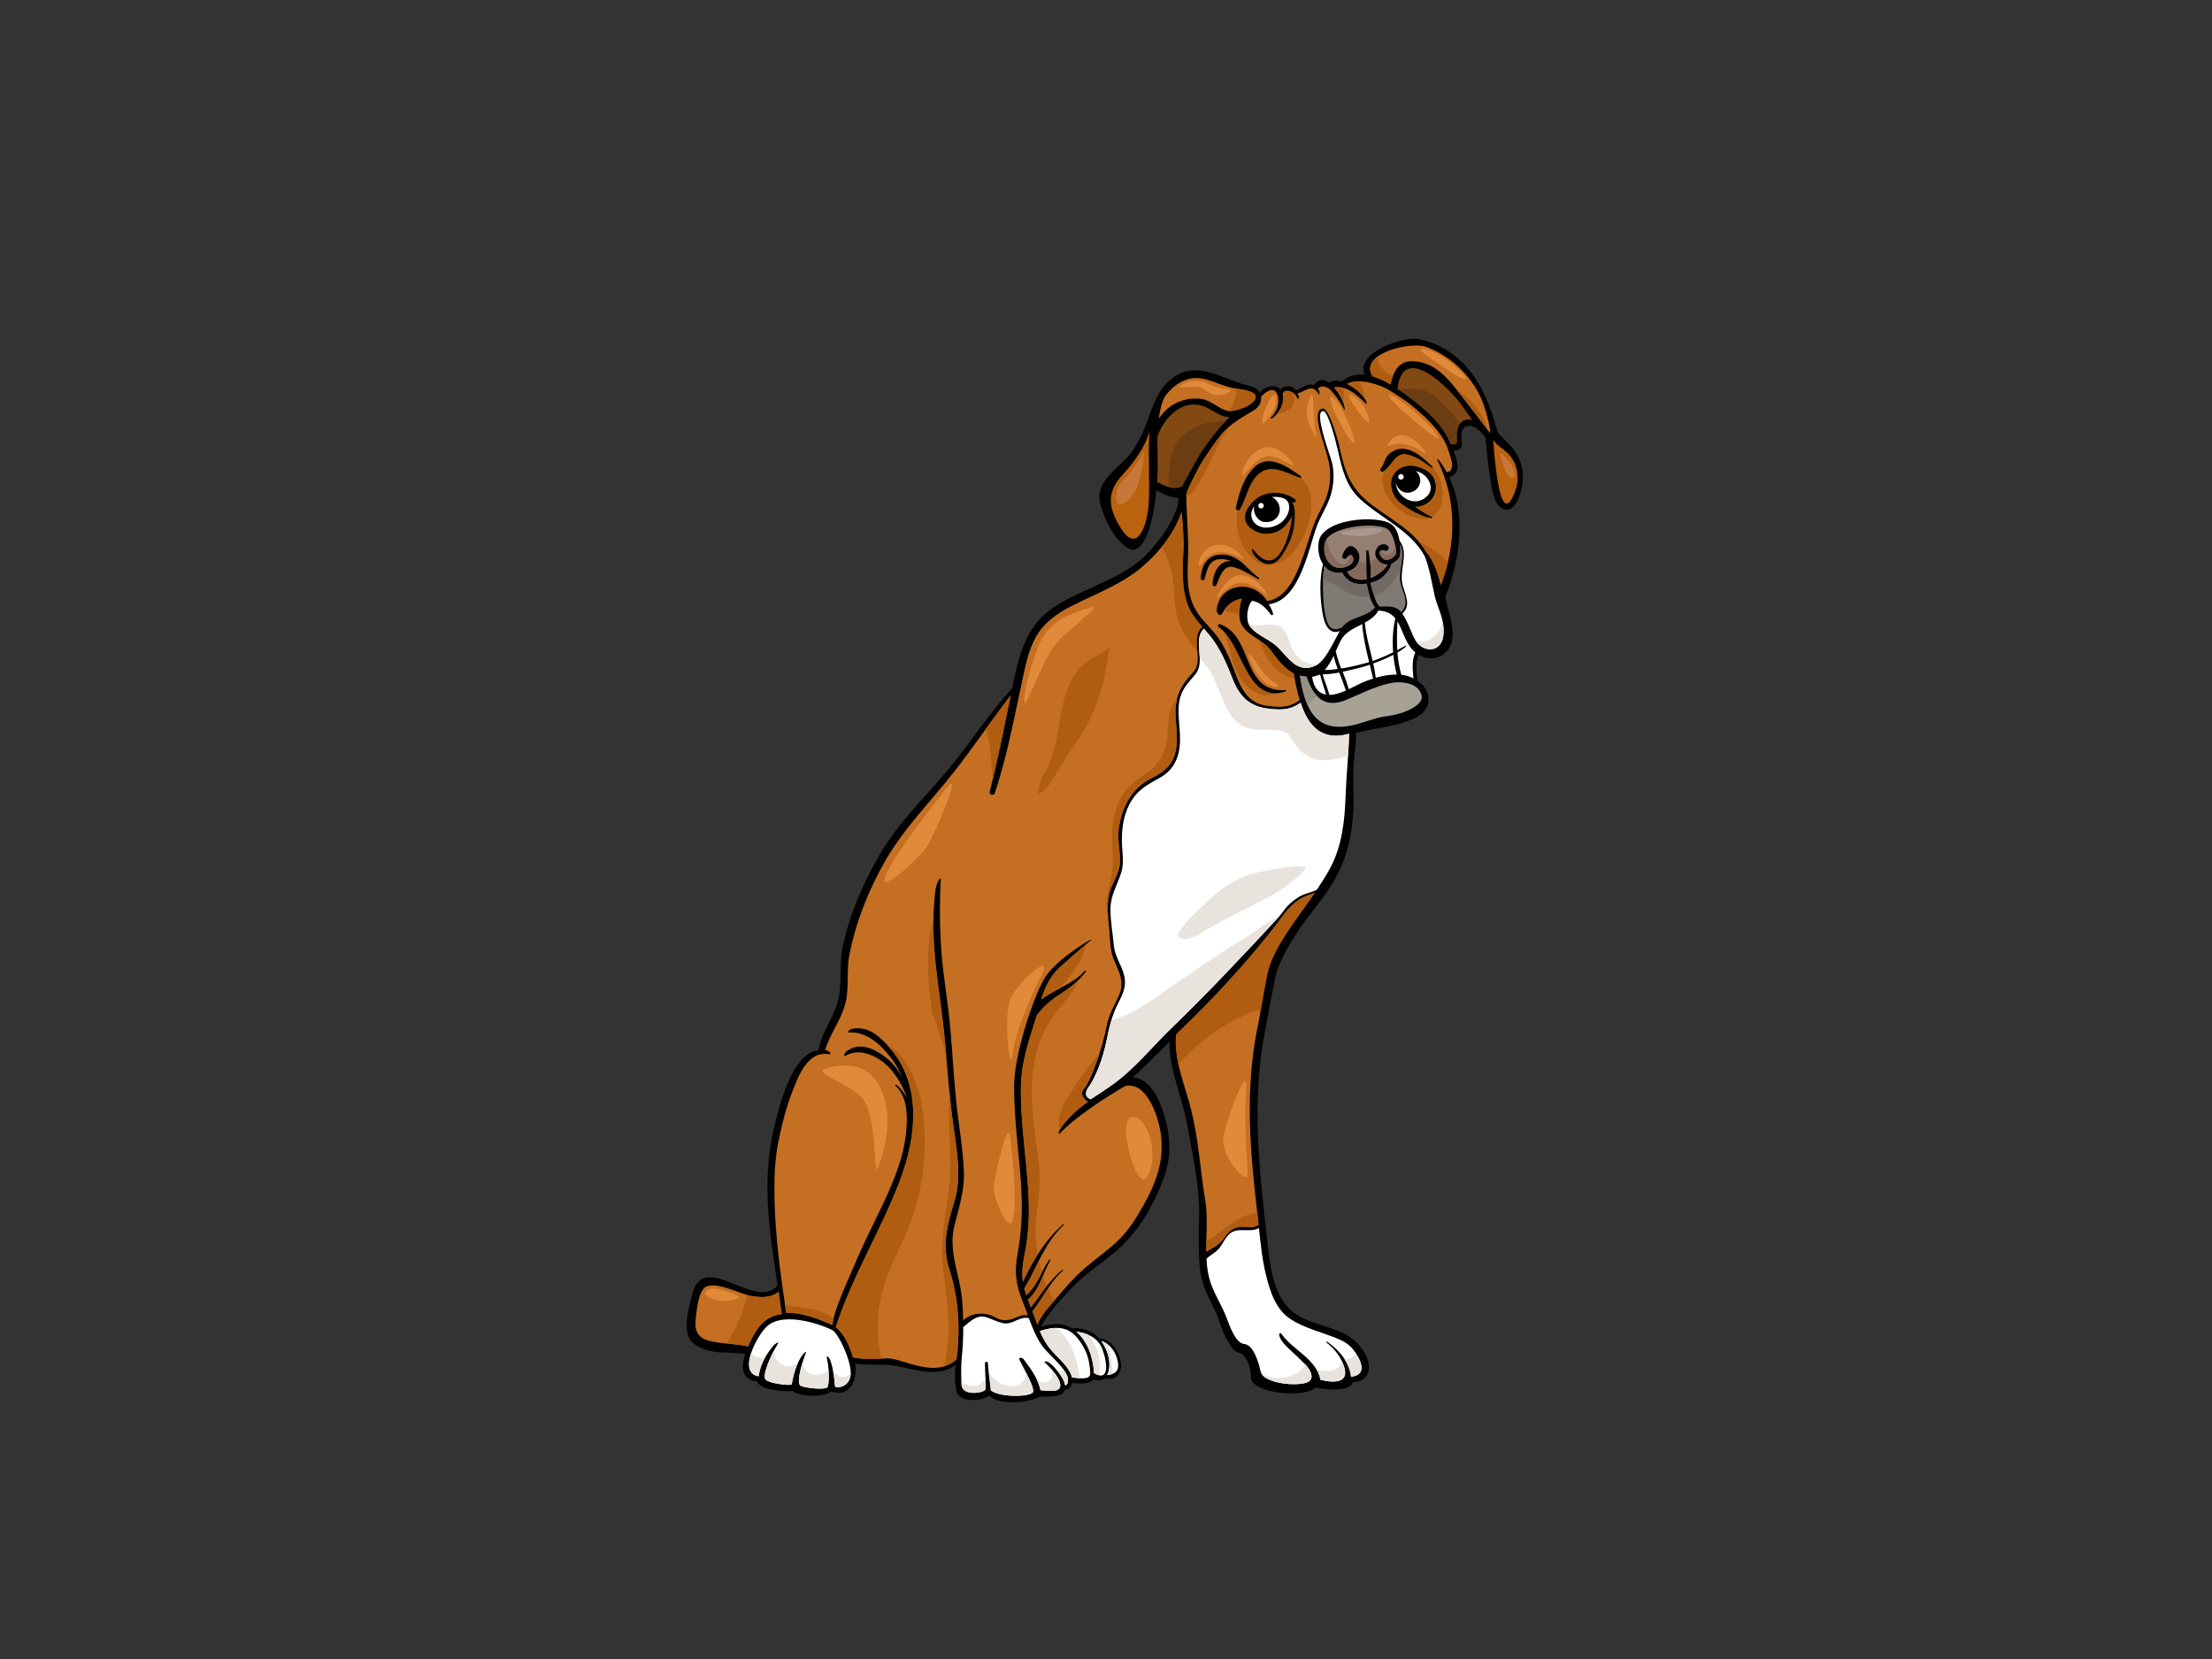 <?xml version="1.0" encoding="utf-8"?>
<!-- Generator: Adobe Illustrator 17.0.0, SVG Export Plug-In . SVG Version: 6.00 Build 0)  -->
<!DOCTYPE svg PUBLIC "-//W3C//DTD SVG 1.1//EN" "http://www.w3.org/Graphics/SVG/1.1/DTD/svg11.dtd">
<svg version="1.1" id="Layer_1" xmlns="http://www.w3.org/2000/svg" xmlns:xlink="http://www.w3.org/1999/xlink" x="0px" y="0px"
	 width="800px" height="600px" viewBox="0 0 800 600" enable-background="new 0 0 800 600" xml:space="preserve">
<rect x="0" y="0" width="800" height="600" fill="#333333" stroke="none"/>
<g>
	<path d="M541.831,156.533c-1.577-2.732-5.145-28.718-28.411-33.82c-5.706-1.251-23.316,4.688-19.862,12.82
		c-2.922-0.308-5.797,0.305-8.366,2.47c-0.772-0.234-1.558-0.368-2.413-0.325c-0.476,0.023-1.085,0.141-1.495,0.399
		c-0.063,0.04-0.239,0.149-0.417,0.26c-0.044,0.029-0.07,0.069-0.108,0.102c-0.006-0.005-0.015-0.012-0.023-0.019
		c0.041-0.028,0.087-0.055,0.131-0.083v-0.001c-0.052,0.035-0.09,0.056-0.131,0.082c-1.787-1.332-3.736-1.512-5.574,0.913
		c-0.007,0.011-0.007,0.019-0.015,0.028c-0.662-0.37-1.408-0.5-2.291-0.147c-1.486,0.596-2.72,1.516-4.261,1.89
		c-0.412-0.554-0.912-1.012-1.522-1.22c-1.333-0.449-3.087-0.14-3.914,1.072c-1.497-1.958-5.331-1.747-7.691,1.141
		c-0.498-1.517-2.029-2.23-4.144-2.713c-6.985-1.593-13.79-6.23-21.07-5.301c-4.339,0.552-8.542,3.922-10.85,7.806
		c-1.362,2.293-2.784,5.565-3.937,9.03c-1.158,3.465-3.447,8.921-6.429,12.904c-3.759,5.015-13.012,10.105-11.221,17.767
		c1.368,5.867,4.678,12.824,9.706,16.404c7.053,5.017,10.41-14.263,10.608-20.767c3.323,1.947,5.989,2.86,8.008,2.745
		c0.721,5.655-8.286,19.224-16.565,24.824c-8.668,5.869-18.845,8.792-27.685,14.324c-9.79,6.133-12.716,15.366-15.046,26.174
		c-0.263,1.219-0.51,2.442-0.766,3.662c-8.308,8.932-14.808,19.272-22.576,28.683c-8.479,10.278-18.262,19.427-25.069,30.986
		c-6.155,10.464-11.139,21.957-13.67,33.872c-1.468,6.913,0.127,14.768-2.258,21.38c-1.958,5.423-5.592,10.243-6.452,16.013
		c-9.863,0.645-14.787,22.276-16.297,28.871c-4.335,18.927-1.408,37.265,1.498,56.183c-8.168,9.324-26.788-13.051-30.811,2.938
		c-1.125,4.467-4.047,13.747-0.067,17.578c2.431,2.344,6.844,3.524,10.14,3.64c2.893,0.105,6.972,0.172,9.042,0.573
		c-1.62,4.793-1.519,9.116,4.212,10.011c1.536,3.088,8.978,3.604,12.902,3.427c2.339,1.932,10.781,2.505,13.879,0.166
		c6.904,2.237,9.706-4.118,8.75-10.148c4.075,0.762,8.089,0.198,12.19,0.557c3.658,0.315,7.104,1.384,10.701,2.011
		c4.85,0.853,9.526,0.866,13.444-2.104c-0.387,2.88-0.391,7.112,0.353,9.759c1.147,4.079,9.086,3.423,11.752,1.379
		c4.209,3.788,14.557,2.517,18.533,0.321c1.43,0.163,2.985,0.08,4.133,0c1.691-0.108,4.147-0.492,4.725-2.381
		c1.679-0.378,2.623-1.439,2.538-2.494c2.659,0.226,6.368,0.613,7.678-1.297c0.92,0.354,3.047,0.79,4.344-0.367
		c3.579,1.127,6.399-1.877,5.633-6.031c-0.675-3.656-3.499-8.389-7.703-8.361c-0.914-1.068-2.008-1.969-3.361-2.543
		c-1.793-0.757-4.422-1.562-6.461-1.07c-3.507-2.237-7.224-1.901-11.258-0.667c2.343-4.715,6.388-8.961,9.874-12.806
		c4.84-5.342,10.802-9.296,16.361-13.813c8.785-7.134,14.576-17.312,18.352-27.873c2.966-8.296,1.951-16.687-1.102-25.027
		c-2.008-5.483-5.285-10.335-10.335-10.688c2.114-1.762,7.355-6.897,13.271-12.919c-0.195,10.061,4.57,19.886,6.342,29.714
		c2.123,11.761,4.85,23.369,4.346,35.351c-0.187,4.406-0.181,11.177,0.233,16.383c0.413,5.203,2.569,9.979,5.081,14.777
		c2.05,3.904,2.759,8.375,5.091,12.041c1.137,1.783,1.81,3.757,4.091,4.25c2.279,0.5,4.41,5.045,4.268,8.926
		c-0.085,2.357,3.556,3.945,5.756,4.592c5.904,1.734,15.066,1.613,17.587-0.907c4.098,0.839,12.545,1.615,13.579-2.008
		c4.75,0.013,6.841-3.801,5.238-8.272c-1.504-4.195-5.171-7.822-9.184-9.636c-5.253-2.378-12.459-3.548-17.151-6.964
		c-6.956-5.064-8.565-14.54-9.489-22.588c-1.931-16.765-3.991-33.604-3.944-50.505c0.026-8.841,0.761-17.85,2.261-26.576
		c0.69-4.024,3.299-17.528,4.202-22.117c0.905-4.592,5.731-13.308,10.091-19.204c4.502-6.093,9.756-12.113,12.997-19.011
		c3.674-7.809,5.013-15.87,5.171-24.442c0.088-4.668-0.308-9.699,0.066-14.357c0.281-3.459,0.983-7.654,0.776-11.126
		c6.695-1.651,14.237-2.233,20.436-4.914c3.828-1.652,6.399-4.006,5.688-8.469c-0.448-2.819-2.542-4.551-3.749-5.341
		c-0.419-1.836-0.948-6.341,0.324-9.511c2.896,1.758,6.456,1.931,9.439-0.538c4.522-3.747,2.672-10.775,1.357-15.387
		c-0.389-1.364-0.816-3.586-1.164-5.046c0.092-0.106,10.541-23.797,1.425-43.261c0.026,0,2.91-0.518,2.975-3.621
		c0.041-1.936-0.743-4.423-1.489-5.885c0.936-0.038,3.25-0.419,3.103-2.326c-0.137-1.91-0.919-5.687,1.617-6.533
		c2.802-0.932,5.327,1.944,6.916,4.147c0.53,4.781,0.851,9.602,1.652,14.347c0.55,3.239,1.115,10.024,4.857,11.438
		c4.656,1.755,6.687-7,6.933-9.834C551.645,163.2,543.408,159.263,541.831,156.533z"/>
	<path fill="#BB620F" d="M415.114,185.234c-1.065,6.372-4.317,14.988-10.167,5.13c-4.115-6.93-4.793-12.424,1.155-18.782
		c4.01-4.285,8.261-10.271,9.624-15.624C415.062,165.293,416.18,178.863,415.114,185.234z"/>
	<path fill="#C56F23" d="M420.633,144.768c0.812-2.096,3.553-4.945,5.997-6.35c7.107-4.085,11.959,0.246,18.859,1.832
		c2.341,0.538,8.849,0.886,8.652,3.385c-0.2,2.503-5.446,4.596-8.861,5.022c-3.413,0.425-6.9-3.994-10.997-4.407
		c-3.244-0.326-5.836,0.065-8.831,1.479c-2.611,1.232-4.73,3.268-6.35,5.669C419.404,149.181,419.824,146.866,420.633,144.768z"/>
	<path fill="#834912" d="M418.481,174.288c0.45-5.435,0.034-11.061,0.159-16.622c2.96-7.75,10.332-14.687,18.98-9.637
		c2.499,1.461,4.757,2.921,7.181,2.812c-0.519,0.398-1.011,0.809-1.427,1.256c-2.927,3.145-5.503,6.481-7.992,9.98
		c-2.737,3.855-7.622,13.387-7.87,13.758C424.388,177.485,420.399,175.383,418.481,174.288z"/>
	<path fill="#C56F23" d="M255.652,484.672c-4.333-1.519-4.425-4.801-3.938-8.636c0.343-2.75,0.772-7.333,2.536-9.733
		c2.955-4.025,13.341,1.703,17.329,2.387c3.561,0.614,7.255,0.834,9.996-1.51c0.387,2.543,0.951,6.851,1.147,8.057
		c-3.551,0.519-6.75,2.095-9.217,6.058c-0.876,1.41-2.008,3.449-2.944,5.659C267.685,486.062,259.601,486.06,255.652,484.672z"/>
	<path fill="#FFFFFF" d="M301.972,501.238c-0.045-1.092-0.736-8.494-2.37-10.44c-0.262-0.309-0.69-0.185-0.588,0.197
		c0.939,3.536,0.987,10.306,0.086,10.842c-1.47,0.869-8.505,0.093-9.625-0.735c-1.536-1.137,0.542-8.209,1.941-11.696
		c0.534-1.336-1.204,0.467-1.74,1.401c-1.998,3.494-2.742,6.554-3.34,9.826c-0.122,0.662-7.955-0.2-9.426-1.67
		c-1.471-1.472,2.031-9.148,4.413-12.969c0.667-1.07-1.005-0.066-1.727,0.825c-2.714,3.346-4.627,6.617-5.224,10.941
		c-7.753-1.204-0.674-14.67,3-18.05c6.495-5.982,21.762,0.227,23.784,1.418c2.02,1.19,6.832,11.019,6.5,15.897
		C307.319,501.906,302.022,502.325,301.972,501.238z"/>
	<path fill="#FFFFFF" d="M386.269,499.133c-0.079,1.716-0.701,1.917-1.062,1.819c-0.313-1.88-1.707-3.764-2.787-5.124
		c-1.029-1.293-2.114-2.527-3.563-3.355c-0.286-0.161-1.374-0.059-1.155,0.138c1.862,1.667,6.276,6.15,5.718,8.852
		c-0.466,2.271-4.311,1.477-7.105,1.33c-0.819-3.63-2.552-6.49-5.964-11.051c-0.805-1.067-2.035-0.711-1.672,0
		c2.464,4.828,5.171,9.563,4.985,11.53c-0.183,1.968-11.805,2.283-15.308-0.389c0.045-0.39-0.911-6.965-1.077-9.888
		c-0.038-0.697-1.059-0.599-1.064,0.078c-0.01,2.13,0.478,8.504,0.143,9.456c-0.454,1.282-8.344,2.521-8.598-1.654
		c-0.155-2.54-0.219-6.942,0.041-9.464c0.392-3.758,0.578-7.616,0.581-11.475c0.033-0.016,0.068-0.026,0.098-0.051
		c2.349-1.909,4.873-4.66,8.45-3.434c1.983,0.682,3.765,1.635,5.815,2.082c3.47,0.765,5.904-2.633,9.36-1.812
		c1.357,3.69,2.838,7.363,5.143,10.448C379.377,490.024,386.44,495.58,386.269,499.133z"/>
	<path fill="#FFFFFF" d="M403.91,491.043c0.501,1.577,1.002,4-0.495,5.23c-0.97,0.799-1.957,0.92-3.014,1.001
		c1.227-2.053,0.983-5.727-0.057-8.389c-0.527-1.351-1.189-2.691-2.035-3.881C401.025,485.668,403.112,488.526,403.91,491.043z"/>
	<path fill="#FFFFFF" d="M392.479,482.287c2.315,0.819,4.423,2.211,5.635,4.413c1.593,2.883,4.391,13.943-2.454,9.907
		c-0.313-5.5-2.155-11.315-6.404-15.005C390.329,481.81,391.451,481.92,392.479,482.287z"/>
	<path fill="#FFFFFF" d="M389.667,483.918c2.119,2.653,3.658,5.555,4.225,8.941c0.232,1.396,0.477,2.806,0.356,4.226
		c-0.176,2.104-4.722,1.298-6.577,1.072c-0.386-1.838-1.656-3.589-2.932-5.03c-2.007-2.271-4.351-4.278-6.056-6.809
		c-1.061-1.575-1.879-3.228-2.597-4.932C381.094,479.763,385.996,479.336,389.667,483.918z"/>
	<path fill="#C56F23" d="M419.79,409.837c1.43,9.833-1.695,17.977-6.273,26.154c-2.607,4.652-5.579,9.349-9.504,13.019
		c-3.541,3.306-7.518,6.102-11.205,9.231c-4.198,3.561-7.552,7.488-11.101,11.656c-2.456,2.884-5.053,5.66-6.544,9.148
		c-0.46-1.237-0.907-2.485-1.372-3.744c-0.129-0.355-0.273-0.711-0.409-1.063c3.914-4.806,6.254-10.488,10.99-14.667
		c0.19-0.166-0.063-0.452-0.257-0.293c-4.558,3.791-7.72,8.89-11.267,13.578c-0.37-0.942-0.746-1.89-1.103-2.836
		c4.321-3.553,5.309-9.515,8.099-14.137c0.148-0.24-0.195-0.485-0.366-0.251c-2.91,4.024-4.39,9.533-8.32,12.756
		c-0.271-0.79-0.519-1.583-0.735-2.382c0.051-0.049,0.102-0.095,0.143-0.161c4.721-7.912,7.144-16.31,14.107-22.78
		c0.173-0.165-0.072-0.433-0.245-0.275c-6.45,5.756-10.911,13.028-14.487,20.82c-0.479-3.483-0.007-6.874,0.701-10.383
		c1.228-6.106,1.605-12.32,1.417-18.543c-0.432-14.103-3.144-28.13-2.807-42.257c0.212-8.944,3.203-17.023,5.756-25.314
		c2.158-2.721,4.425-4.955,7.604-7.011c3.878-2.504,7.297-4.942,10.087-8.675c0.199-0.27-0.201-0.574-0.412-0.316
		c-3.816,4.6-10.787,6.612-15.659,10.337c0.179-0.688,1.866-7.33,6.759-11.7c3.48-3.11,7.516-6.695,11.093-9.673
		c2.123-1.773-9.912,5.071-15.458,11.913c-2.823,3.483-6.043,12.576-7.505,17.085c-1.463,4.506-4.67,15.551-4.742,23.551
		c-0.119,13.627,2.322,27.076,2.741,40.67c0.22,7.137-0.338,13.935-1.615,20.942c-1.077,5.899-0.382,10.699,1.892,16.285
		c0.688,1.688,1.313,3.445,1.952,5.207c-1.001-0.213-1.964-0.172-3.073,0.295c-2.586,1.096-5.184,2.165-7.93,0.814
		c-0.75-0.369-1.55-0.826-2.335-1.118c-3.451-1.303-7.393-0.633-10.067,1.828c-0.053-2.569-0.164-5.128-0.401-7.643
		c-0.868-9.136-5.073-17.414-2.757-26.695c1.691-6.763,3.727-12.763,3.413-19.827c-0.385-8.66-2.001-17.207-2.843-25.824
		c-0.841-8.566-1.315-17.164-2.066-25.737c-0.787-9.003-2.428-17.9-3.147-26.901c-0.706-8.942-0.761-17.906-0.286-26.864
		c0.061-1.189-1.588,0.776-1.993,4.254c-2.307,20.002,1.726,34.828,3.53,54.673c0.913,10.066,1.585,20.187,3.006,30.198
		c1.263,8.915,3.054,18.377,0.395,27.19c-2.581,8.571-4.636,15.863-1.847,24.679c3.067,9.698,3.89,19.418,2.943,29.572
		c-0.088,0.964-0.228,1.96-0.371,2.976c-4.778,4.437-10.966,3.281-16.695,1.672c-3.013-0.838-5.962-2.19-9.11-1.97
		c-3.503,0.241-8.897,0.335-11.658-0.426c-0.975-3.501-2.94-8.355-6.178-10.881c5.915-18.396,16.264-34.78,23.085-52.764
		c3.545-9.343,5.189-17.74,4.881-25.918c-0.31-8.18-2.919-15.893-8.114-21.938c-3.577-4.166-7.593-8.34-13.742-7.336
		c-1.188,0.193-2.413,1.513-1.151,1.404c6.203-0.541,11.772,4.805,15.217,9.408c1.608,2.151,2.816,4.417,3.774,6.775
		c-1.497-2.846-3.462-5.36-5.805-7.142c-4.252-3.233-9.298-5.702-14.041-2.423c-1.057,0.728-1.551,2.377-0.4,1.693
		c5.267-3.14,12.373,0.665,16.017,4.81c2.581,2.939,4.754,6.645,5.985,10.558c-0.895-1.813-2.106-3.453-3.77-4.814
		c-0.264-0.212-0.564,0.195-0.316,0.416c4.759,4.273,4.381,12.644,3.625,18.4c-0.831,6.345-2.941,12.354-5.438,18.224
		c-3.746,8.817-8.363,17.23-12.14,26.031c-3.353,7.805-8.449,18.676-8.905,23.868c-4.403-2.025-11.077-4.712-16.711-4.411
		c-0.804-6.684-6.992-41.319-2.85-61.786c1.318-6.494,2.945-13.022,5.445-19.174c1.704-4.19,5.031-13.828,12.605-12.625
		c1.775,0.28,0.436-1.323-1.098-1.524c1.755-5.738,5.346-10.242,7.089-15.975c1.799-5.926,0.47-12.296,1.659-18.318
		c2.375-12.076,7.043-23.863,13.221-34.5c6.841-11.789,16.441-21.281,24.784-31.954c7.027-8.994,13.404-18.449,20.363-27.492
		c-2.42,11.652-4.682,23.347-7.611,34.885c-0.267,1.048,1.492,1.527,1.835,0.51c4.333-12.967,6.857-26.453,9.745-39.793
		c1.205-5.569,2.23-11.482,5.018-16.522c2.997-5.417,7.805-8.76,13.235-11.503c8.802-4.444,18.324-7.917,25.84-14.505
		c5.936-5.205,11.179-11.817,13.724-19.354c0.263,2.31,0.629,6.772,0.736,11.183c0.103,4.408-1.65,16.152,2.167,23.912
		c1.185,2.416,2.838,4.401,4.542,6.353c-4.61,4.483,0.932,11.96-3.302,16.525c-4.506,4.862-6.642,8.908-6.317,15.72
		c0.175,3.666,0.755,7.447,0.316,11.11c-0.685,5.78-3.734,8.844-8.775,11.31c-7.201,3.524-10.758,10.094-12.022,17.867
		c-0.709,4.353,0.609,8.666,0.342,13c-0.255,4.156-3.052,7.271-3.891,11.238c-0.85,4.018-0.461,7.881-0.012,11.927
		c0.417,3.748,0.191,7.949,1.647,11.501c1.978,4.82,4.304,8.375,1.676,13.714c-1.708,3.464-3.426,6.673-4.184,10.494
		c-1.75,8.822-6.014,20.357-8.134,22.577c-2.12,2.224,0.779,4.799,1.418,4.801c-3.813,2.641-6.626,5.299-9.29,8.691
		c-1.472,1.871-1.738,3.655-0.775,2.634c5.454-5.78,15.999-12.61,23.399-16.956C414.74,390.928,418.906,403.76,419.79,409.837z"/>
	<path fill="#FFFFFF" d="M457.832,460.989c1.49,6.062,3.536,12.731,9.131,16.24c4.811,3.013,10.465,4.45,15.721,6.476
		c2.565,0.992,5.144,2.253,6.832,4.513c2.111,2.825,5.739,8.946-0.886,9.716c-0.661-5.457-4.259-9.608-8.646-12.704
		c-0.213-0.151-0.424,0.177-0.222,0.333c3.044,2.333,5.563,5.596,6.537,9.43c1.318,5.194-4.01,5.235-8.794,4.008
		c-0.192-2.491-2.316-5.236-3.622-6.658c-2.926-3.194-8.067-6.35-10.446-9.995c-0.26-0.398-0.911-0.072-0.836,0.367
		c0.512,3.04,4.896,6.136,6.885,8.204c1.639,1.706,3.938,3.435,4.656,5.753c0.257,0.836,0.646,2.524-1.553,3.364
		c-2.198,0.841-9.216,1.038-13.947-1.244c-3.106-1.499-2.538-2.772-3.417-5.477c-0.839-2.592-2.359-6.987-5.267-7.245
		c-2.91-0.261-4.982-5.775-6.381-9.518c-1.443-3.87-3.676-7.355-5.207-11.175c-1.328-3.303-1.856-6.699-2.036-10.133
		c1.458-1.431,3.419-2.255,4.687-3.892c1.156-1.494,2.003-3.447,3.318-4.794c3.064-3.135,7.434-0.497,10.981-2.409
		C455.912,449.794,456.485,455.492,457.832,460.989z"/>
	<path fill="#C56F23" d="M455.023,370.455c0.797-3.745,2.11-12.491,3.281-18.118c1.939-9.315,10.31-19.445,17.191-29.434
		c-0.822,0.359-1.669,0.639-2.514,0.92c-3.217,1.07-5.791,3.498-7.465,5.408c-1.674,1.912-2.242,3.001-3.384,4.481
		c-10.872,14.094-22.957,27.091-35.784,39.47c-0.344,0.334-0.677,0.676-1.015,1.012c-0.786,9.556,3.334,18.456,5.577,27.586
		c2.599,10.592,3.219,21.704,4.98,32.446c1,6.066,0.305,12.299,0.366,18.432c0.357-0.217,0.733-0.422,1.143-0.638
		c2.601-1.36,4.152-2.506,5.848-4.972c1.216-1.76,2.445-2.722,4.55-3.214c2.736-0.644,4.719,0.905,7.395-0.904
		c-0.111-1.028-0.222-2.058-0.34-3.08c-1.773-15.282-3.377-30.637-2.69-46.047C452.514,385.935,453.385,378.162,455.023,370.455z"/>
	<path fill="#FFFFFF" d="M487.735,265.418c-10.162,2.767-14.775-3.454-17.341-11.239c-3.148,2.049-5.574,3.005-12.4,2.009
		c-6.826-0.998-10.063-4.99-12.477-11.297c-1.729-4.521-3.678-8.958-6.424-12.965c-1.118-1.637-2.408-3.11-3.695-4.568
		c-4.257,4.299,0.843,11.737-3.098,16.519c-2.635,3.194-5.041,5.422-5.786,9.745c-0.674,3.894,0.041,8.073,0.23,11.985
		c0.318,6.607-1.238,12.32-7.274,15.675c-4.668,2.603-8.252,4.446-10.911,9.442c-2.527,4.752-3.048,10.169-2.74,15.436
		c0.191,3.254,0.676,6.304-0.323,9.467c-1.445,4.559-3.826,8.022-3.875,13.032c-0.044,4.387,0.814,8.903,1.221,13.27
		c0.401,4.268,3.07,7.401,3.855,11.436c0.703,3.624-0.806,6.566-2.442,9.749c-2.251,4.367-3.125,8.802-4.125,13.569
		c-1.411,6.769-3.999,13.062-6.359,16.363c-2.361,3.304,0.093,4.321,0.725,4.51c2.71-1.804,5.463-3.551,8.083-5.443
		c7.926-5.723,14.009-13.45,21.003-20.191c13.14-12.668,25.604-25.972,38.028-39.332c1.129-1.209,2.052-2.327,3.056-3.749
		c1.002-1.42,3.829-3.958,6.244-5.059c1.628-0.743,4.172-1.302,5.36-2.021c1.752-2.587,3.383-5.158,4.757-7.702
		c4.364-8.105,5.321-17.247,5.628-26.299c0.255-7.456,1.114-14.944,1.251-22.389C487.848,265.388,487.79,265.404,487.735,265.418z"
		/>
	<path fill="#A7A295" d="M514.174,251.605c0.731,3.146-5.627,6.577-12.921,7.446c-4.261,0.505-9.249,2.933-13.957,3.604
		c-12.57,1.784-15.562-8.022-17.152-18.289c0.748,0.184,1.538,0.304,2.388,0.33c2.02,6.236,5.693,11.485,13.233,8.848
		c3.938-1.377,11.691-5.718,18.257-6.665C506.822,246.474,513.063,246.843,514.174,251.605z"/>
	<path fill="#969081" d="M476.223,251.634c-1.651-1.77-2.825-4.261-3.69-6.938c-0.85-0.026-1.64-0.146-2.388-0.33
		c0.603,3.901,1.413,7.736,2.871,10.892C473.966,253.93,475.04,252.718,476.223,251.634z"/>
	<path fill="#7F7A74" d="M506.398,210.092c0.568,4.034,3.884,7.807,0.352,11.317c-2.346-3.13-7.085-1.65-7.81-2.083
		c-1.439-0.856-2.782-6.549-3.308-8.507c3.591-0.789,6.557-3.369,7.604-6.839c0.969-0.583,2.396-1.44,2.87-2.435
		c0.468-0.999,0.477-2.966,0.184-4.736C508.445,200.797,505.78,205.692,506.398,210.092z"/>
	<path fill="#FFFFFF" d="M511.197,245.366c-1.289-0.737-2.782-1.149-4.402-1.319c-0.777-2.735-1.187-5.39-1.398-8.029
		c0.681-0.357,1.711-1.085,2.785-1.88c0.225-0.164,0.561-0.869,0.316-0.726c-1.041,0.603-2.1,1.171-3.162,1.729
		c-0.213-3.425-0.1-6.847,0.064-10.413c1.981,3.206,2.747,7.681,5.797,10.644c0.216,0.213,0.444,0.377,0.67,0.564
		C510.499,238.934,510.926,242.089,511.197,245.366z"/>
	<path fill="#FFFFFF" d="M496.453,239.071c-1.065-4.6-2.448-9.151-2.837-13.905c2.074-1.136,3.931-2.403,4.84-4.334
		c3.03,0.076,4.867,1.2,6.186,2.825c-0.896,3.855-1.121,8.102-0.804,12.243C501.438,237.098,498.983,238.18,496.453,239.071z"/>
	<path fill="#FFFFFF" d="M496.603,245.404c-1.261,0.406-2.498,0.863-3.7,1.369c-1.319,0.552-3.112,1.553-5.06,2.477
		c-0.658-2.057-1.451-4.299-2.234-6.292c2.857-0.652,7.928-1.784,9.783-2.576C495.805,242.06,496.219,243.736,496.603,245.404z"/>
	<path fill="#FFFFFF" d="M503.915,236.828c0.239,2.466,0.664,4.881,1.269,7.143c-1.153-0.012-2.342,0.073-3.571,0.245
		c-1.363,0.187-2.717,0.506-4.051,0.895c-0.199-1.743-0.527-3.46-0.904-5.171C499.147,239.063,501.583,238.051,503.915,236.828z"/>
	<path fill="#957E72" d="M500.215,202.072c-0.723-0.589-1.74-1.881-1.009-2.835c0.419-0.55,1.6-0.021,2.167-0.04
		c0.734-0.025,1.179-1.051,0.688-1.602c-1.418-1.584-3.676-0.515-4.387,1.216c-0.684,1.656-0.023,3.201,1.266,4.35
		c0.789,0.708,1.883,1.086,2.942,0.998c-1.073,1.967-3.801,3.95-6.247,4.935c0.498-3.111-0.286-6.752-0.669-9.743
		c-0.071-0.566-0.886-0.397-0.855,0.147c0.208,3.246-0.21,6.695,0.235,9.926c-2.905,0.669-5.759,0.07-7.096-2.694
		c1.559-0.456,2.957-1.344,3.708-2.649c1.179-2.054,0.86-4.409-0.912-5.92c-2.762-2.35-4.458,2.161-4.612,3.037
		c-0.129,0.711,0.947,1.254,1.43,0.699c0.377-0.433,1.516-1.811,2.193-0.848c1.115,1.586-0.239,2.99-1.052,3.431
		c-1.609,0.871-3.976,1.41-5.93,0.24c-3.565-2.136-3.764-7.65-2.296-9.802c1.472-2.152,5.355-3.78,10.658-4.515
		c5.303-0.735,9.661-0.157,11.339,0.893c1.679,1.051,3.153,5.471,3.159,8.698C504.936,201.283,501.826,203.39,500.215,202.072z"/>
	<path fill="#856A5C" d="M489.056,201.049c-0.23-0.329-0.517-0.382-0.807-0.295c-0.07,2.698-2.674,4.738-4.855,2.218
		c-1.664-1.917-3.416-5.309-3.53-8.165c-0.026,0.037-0.058,0.073-0.085,0.111c-1.468,2.153-1.269,7.667,2.296,9.802
		c1.954,1.17,4.321,0.631,5.93-0.24C488.818,204.039,490.171,202.636,489.056,201.049z"/>
	<path fill="#856A5C" d="M494.158,203.397c-0.977,0.094-1.84-0.143-2.696-0.553c-0.115,0.419-0.272,0.836-0.504,1.237
		c-0.751,1.305-2.15,2.193-3.708,2.649c1.337,2.764,4.191,3.363,7.096,2.694C494.076,207.465,494.122,205.424,494.158,203.397z"/>
	<path fill="#856A5C" d="M498.94,203.161c-0.486-0.431-0.883-0.92-1.149-1.449c-0.626,0.618-1.468,1.08-2.293,1.372
		c0.267,2.021,0.441,4.113,0.137,6.009c2.446-0.984,5.174-2.968,6.247-4.935C500.823,204.247,499.729,203.869,498.94,203.161z"/>
	<path fill="#856A5C" d="M504.075,198.909c-0.944,1.796-3.059,2.433-4.34,0.602c-0.12-0.173-0.154-0.342-0.134-0.498
		c-0.158,0.031-0.299,0.098-0.395,0.224c-0.731,0.954,0.286,2.246,1.009,2.835c1.612,1.318,4.721-0.789,4.721-2.078
		c-0.003-0.817-0.1-1.713-0.267-2.609C504.52,197.918,504.324,198.431,504.075,198.909z"/>
	<path fill="#7F7A74" d="M478.97,204.66c0.757,1.022,2.599,3.015,6.431,2.428c1.673,3.126,4.399,4.687,8.892,4.017
		c0.383,1.721,1.05,5.975,2.945,8.452c0.036,0.044,0.079,0.061,0.117,0.096c-3.378,3.826-8.906,3.256-11.895,7.149
		c-0.041,0.05-0.079,0.111-0.12,0.161c-2.917,1.237-4.63,0.535-5.584-2.747c-0.731-2.507-1.052-5.122-1.173-7.722
		C478.407,212.686,478.285,208.492,478.97,204.66z"/>
	<path fill="#716A64" d="M499.779,214.207c3.039-1.998,5.227-4.95,6.744-8.269c0.442-3.166,1.261-6.365-0.234-9.128
		c0.293,1.77,0.284,3.737-0.184,4.736c-0.474,0.996-1.901,1.852-2.87,2.435c-1.046,3.469-4.013,6.05-7.604,6.839
		c0.263,0.977,0.728,2.889,1.31,4.665C497.925,215.213,498.881,214.798,499.779,214.207z"/>
	<path fill="#716A64" d="M482.707,211.452c1.641,0.689,2.978,1.92,4.554,2.718c2.51,1.271,5.403,1.954,8.16,1.613
		c-0.59-1.852-0.907-3.686-1.129-4.678c-4.493,0.67-7.219-0.891-8.892-4.017c-3.831,0.587-5.674-1.406-6.431-2.428
		c-0.271,1.514-0.412,3.086-0.477,4.666C479.794,210.138,481.163,210.805,482.707,211.452z"/>
	<path fill="#FFFFFF" d="M492.651,225.682c0.343,4.636,1.401,9.234,2.519,13.79c-0.977,0.321-7.742,2.076-10.138,2.281
		c-0.748-1.971-1.498-4.145-1.942-6.215c0.705-1.586,1.374-3.147,2.144-4.443C486.743,228.554,489.799,227.168,492.651,225.682z"/>
	<path fill="#FFFFFF" d="M483.772,241.909c-1.416,0.315-3.226,0.345-4.67,0.421c1.213-1.325,2.418-3.417,3.243-5.151
		C482.648,238.695,483.23,240.429,483.772,241.909z"/>
	<path fill="#FFFFFF" d="M484.348,243.222c0.834,2.103,1.737,4.434,2.416,6.522c-1.998,0.877-4.093,1.568-5.984,1.574
		c-0.618-2.419-1.742-5.013-2.415-7.415C480.271,243.859,482.379,243.619,484.348,243.222z"/>
	<path fill="#FFFFFF" d="M479.577,251.218c-2.35-0.424-4.345-2.003-5.044-6.422c0.578-0.092,2.202-0.576,2.886-0.839
		C478.014,246.337,478.943,248.843,479.577,251.218z"/>
	<path fill="#FFFFFF" d="M512.592,232.564c-1.197-1.41-1.974-3.826-2.451-4.735c-1.021-2.413-1.913-4.417-2.986-5.903
		c2.98-2.72,1.515-5.915,0.303-9.669c-1.895-5.866,2.405-11.776-1.268-16.687c-0.529-2.284-1.033-4.754-3.288-6.169
		c-2.261-1.418-8.24-2.163-14.537-1.054c-6.562,1.156-9.651,3.688-10.807,5.738c-1.156,2.046-1.198,6.85,0.91,9.896
		c-1.299,5.582-1.097,12.25-0.155,17.821c0.825,4.89,2.872,7.769,6.227,6.42c-0.632,1.085-1.562,3.034-2.531,4.735
		c-0.97,1.703-3.226,6.136-5.705,7.493c-7.205,3.943-10.647-3.269-14.873-7.014c-2.617-2.317-7.74-4.124-9.676-7.39
		c-1.108-1.873-0.907-6.512,1.091-8.805c3.109,0.673,4.82,2.472,6.827,5.072c0.303,0.392,0.908,0.015,0.745-0.468
		c-0.329-0.997-0.854-2.31-1.59-3.298c11.182-1.267,14.353-19.888,17.367-28.147c1.3-3.558,3.465-6.693,4.721-10.26
		c1.404-3.973,1.725-7.959,0.995-12.127c-0.413-2.357-7.069-19.354-3.394-19.354c1.682,0,4.193,9.215,5.336,14.234
		c1.472,6.425,2.878,12.857,8.017,17.564c7.929,7.268,18.224,11.26,23.395,20.695c1.928,4.81,2.457,9.396,3.671,14.6
		c0.889,3.789,3.398,7.817,3.158,13.134C521.78,235.978,515.584,236.079,512.592,232.564z"/>
	<path fill="#E8E3DC" d="M283.102,493.656c-2.278-1.061-3.137-3.06-3.163-5.24c-2.113,4.002-4.231,9.344-3.03,10.547
		c1.47,1.47,9.304,2.332,9.426,1.67c0.46-2.519,1.012-4.911,2.15-7.468C286.854,494.128,284.969,494.525,283.102,493.656z"/>
	<path fill="#E8E3DC" d="M274.569,491.008c-1.392-0.374-2.314-0.966-2.896-1.714c-1.348,4.037-1.263,7.851,2.698,8.466
		c0.357-2.581,1.192-4.784,2.377-6.858C276.065,491.149,275.339,491.214,274.569,491.008z"/>
	<path fill="#E8E3DC" d="M294.346,497.191c-2.712-0.306-3.713-2.417-4.018-4.711c-1.112,3.528-2.013,7.765-0.853,8.622
		c1.12,0.827,8.155,1.603,9.625,0.735c0.605-0.359,0.78-3.537,0.546-6.655C298.529,496.686,296.639,497.452,294.346,497.191z"/>
	<path fill="#E8E3DC" d="M303.794,497.814c-1.02-0.419-1.821-1.056-2.474-1.824c0.423,2.355,0.628,4.675,0.652,5.248
		c0.05,1.087,5.347,0.668,5.683-4.213c0.009-0.123,0.01-0.249,0.014-0.375C306.6,497.713,305.273,498.429,303.794,497.814z"/>
	<path fill="#E8E3DC" d="M366.275,501.369c-4.056-0.06-6.783-2.072-8.681-5.019c0.336,2.962,0.794,6.259,0.762,6.533
		c3.503,2.672,15.125,2.357,15.308,0.389c0.121-1.299-1.022-3.812-2.519-6.756C370.931,499.093,369.443,501.412,366.275,501.369z"/>
	<path fill="#E8E3DC" d="M353.559,500.991c-2.349,0.692-4.35,0.043-5.862-1.366c0.019,0.448,0.039,0.875,0.062,1.251
		c0.254,4.175,8.144,2.936,8.598,1.654c0.163-0.465,0.131-2.214,0.055-4.139C355.868,499.596,354.994,500.57,353.559,500.991z"/>
	<path fill="#E8E3DC" d="M379.97,494.889c0.762,1.876,1.095,3.909-1.142,4.774c-1.238,0.478-2.475,0.281-3.649-0.293
		c0.495,1.117,0.867,2.229,1.136,3.423c2.794,0.147,6.638,0.942,7.105-1.33c0.38-1.845-1.556-4.519-3.416-6.559
		C379.992,494.898,379.98,494.896,379.97,494.889z"/>
	<path fill="#E8E3DC" d="M384.816,495.551c-0.127,0.152-0.32,0.257-0.581,0.257c-0.698,0.006-1.358-0.073-1.998-0.205
		c0.061,0.077,0.122,0.148,0.181,0.225c1.081,1.36,2.475,3.244,2.787,5.124c0.362,0.098,0.983-0.103,1.062-1.819
		C386.32,498.075,385.727,496.838,384.816,495.551z"/>
	<path fill="#E8E3DC" d="M402.342,496.908c-0.124-3.072-0.49-6.114-1.246-9.122c-0.247-0.63-0.529-1.258-0.844-1.887
		c-0.601-0.413-1.251-0.724-1.944-0.895c0.846,1.19,1.508,2.53,2.035,3.881c1.04,2.662,1.284,6.336,0.057,8.389
		C401.073,497.223,401.715,497.154,402.342,496.908z"/>
	<path fill="#E8E3DC" d="M393.462,482.678c-0.323-0.143-0.649-0.275-0.983-0.392c-1.028-0.367-2.15-0.477-3.223-0.684
		c4.25,3.689,6.092,9.505,6.404,15.005c0.761,0.449,1.395,0.699,1.93,0.804C398.532,492.325,396.872,486.439,393.462,482.678z"/>
	<path fill="#E8E3DC" d="M382.093,480.263c-1.934,0.003-3.96,0.458-6.007,1.124c0.718,1.704,1.536,3.357,2.597,4.932
		c1.704,2.531,4.049,4.538,6.056,6.809c1.276,1.441,2.546,3.192,2.932,5.03c0.686,0.083,1.737,0.245,2.801,0.309
		C389.731,491.47,387.356,484.647,382.093,480.263z"/>
	<path fill="#E8E3DC" d="M471.783,493.177c-0.071,2.064-2.856,3.693-4.949,4.428c-3.965,1.395-7.344,0.814-10.606-0.826
		c0.379,0.723,1.031,1.344,2.414,2.012c4.731,2.283,11.749,2.086,13.947,1.244c2.199-0.84,1.809-2.528,1.553-3.364
		C473.732,495.349,472.804,494.221,471.783,493.177z"/>
	<path fill="#E8E3DC" d="M485.261,492.165c-0.681,3.781-5.487,4.55-9.219,2.993c0.75,1.205,1.363,2.558,1.463,3.842
		c4.784,1.227,10.113,1.186,8.794-4.008C486.047,494.009,485.693,493.065,485.261,492.165z"/>
	<path fill="#E8E3DC" d="M486.255,491.521c1.229,1.904,2.085,4.031,2.375,6.414c5.732-0.667,3.787-5.336,1.793-8.416
		C489.276,491.017,487.866,491.895,486.255,491.521z"/>
	<path fill="#E8E3DC" d="M437.553,242.614c1.985,3.516,3.436,7.244,4.924,10.989c1.527,3.848,3.735,7.525,7.704,9.244
		c4.393,1.904,8.521,0.589,12.975,1.425c3.059,0.576,3.548,2.533,5.175,4.849c2.44,3.475,5.854,5.811,10.221,5.79
		c3.05-0.015,6.048-0.671,8.993-1.607c0.173-2.646,0.313-5.291,0.362-7.93c-0.058,0.015-0.116,0.031-0.172,0.045
		c-10.162,2.767-14.775-3.454-17.341-11.239c-3.148,2.049-5.574,3.005-12.4,2.009c-6.826-0.998-10.063-4.99-12.477-11.297
		c-1.729-4.521-3.678-8.958-6.424-12.965c-1.118-1.637-2.408-3.11-3.695-4.568c-2.742,2.769-1.605,6.838-1.498,10.664
		C435.251,239.487,436.613,240.952,437.553,242.614z"/>
	<path fill="#E8E3DC" d="M447.94,340.724c-7.21,4.234-13.96,9.107-20.917,13.726c-6.411,4.258-12.501,9.461-19.577,12.567
		c-1.777,0.78-3.609,1.405-5.475,1.899c-0.749,2.515-1.279,5.089-1.841,7.768c-1.411,6.769-3.999,13.062-6.359,16.363
		c-2.361,3.304,0.093,4.321,0.725,4.51c2.71-1.804,5.463-3.551,8.083-5.443c7.926-5.723,14.009-13.45,21.003-20.191
		c13.14-12.668,25.604-25.972,38.028-39.332c0.378-0.407,0.73-0.802,1.074-1.204C457.491,333.826,452.718,337.917,447.94,340.724z"
		/>
	<path fill="#E8E3DC" d="M455.336,315.443c-9.676,1.856-16.436,8.258-23.185,14.922c-0.952,0.938-7.574,7.139-5.71,8.596
		c2.784,2.179,7.686-1.433,10.134-2.818c2.682-1.514,5.384-2.988,8.095-4.454c9.474-5.119,20.844-9.319,27.825-17.875
		C470.488,312.139,457.204,315.087,455.336,315.443z"/>
	<path fill="#E8E3DC" d="M521.028,226.822c-1.615,3.878-5.525,6.038-8.961,5.016c0.167,0.257,0.339,0.507,0.526,0.726
		c2.992,3.515,9.187,3.413,9.503-3.677c0.067-1.521-0.094-2.931-0.371-4.267C521.552,225.36,521.329,226.097,521.028,226.822z"/>
	<path fill="#E8E3DC" d="M466.796,233.292c-0.952-2.603-1.882-6.479-5.064-7.163c-1.743-0.378-3.434-0.199-5.187-0.016
		c-1.692,0.182-3.28,0.278-4.78-0.052c1.941,3.255,7.053,5.063,9.667,7.375c4.226,3.744,7.668,10.957,14.873,7.014
		c0.126-0.067,0.249-0.149,0.372-0.231C472.474,240.592,468.714,238.528,466.796,233.292z"/>
	<path fill="#C56F23" d="M523.213,170.781c-0.729-1.325-1.498-2.646-2.443-3.889c-0.568-0.753-1.222-1.056-1.041-0.698
		c7.277,14.256,6.99,30.841,1.383,45.381c-1.132-4.456-2.605-8.849-5.466-12.155c-4.598-7.9-13.379-11.882-20.621-17.698
		c-6.54-5.255-8.706-11.275-10.386-19.269c-1.044-4.98-4.232-14.788-6.129-14.678c-4.016,0.234-0.625,9.776-0.011,11.955
		c0.912,3.238,2.134,6.465,2.456,9.833c0.52,5.427-0.696,10.094-3.327,14.848c-3.013,5.442-4.374,11.59-6.535,17.388
		c-2.291,6.148-5.506,14.468-12.787,15.593c-2.312-3.472-6.299-6.051-11.283-4.933c-3.983,0.891-6.469,3.87-6.983,7.927
		c-0.181,1.43,1.272,2.97,2.104,1.31c1.52-3.045,4.184-4.738,6.98-5.196c-0.892,2.675-1.522,7.089,0.072,9.631
		c2.616,4.17,7.527,5.223,10.374,9.058c2.536,3.419,4.94,6.673,8.306,8.347c0.576,3.1,1.234,6.478,2.202,9.657
		c-3.397,2.356-5.889,2.892-11.883,2.078c-8.956-1.212-10.323-9.708-13.501-17.017c-1.472-3.375-3.211-6.666-5.602-9.494
		c-2.563-3.036-5.439-5.611-7.224-9.251c-3.496-7.142-2.027-14.885-2.14-22.527c-0.059-3.946-0.831-16.971-0.67-18.314
		c0.162-1.34,4.551-9.88,5.767-11.729c2.18-3.315,4.358-6.778,6.922-9.819c3.669-4.351,8.572-6.802,11.466-8.565
		c2.416-1.47,3.147-3.416,2.829-4.886c1.188-1.755,4.646-4.225,5.883-1.169c1.132,2.805-0.114,6.428-2.154,8.362
		c-0.539,0.51,0.014,0.692,0.604,0.236c2.42-1.88,4.412-5.502,3.516-8.608c0.449-1.289,1.682-1.32,2.9-0.897
		c1.158,0.404,1.893,1.28,2.378,2.386c0.165,0.37,0.78,0.15,0.667-0.238c-0.136-0.466-0.331-0.999-0.579-1.523
		c2.495-0.283,5.267-4.009,7.736,0.4c0.235,0.42,0.522-1.155-0.468-2.105c2.319-1.66,4.141-0.228,5.785,1.758
		c1.521,1.839,2.84,3.88,3.946,5.99c0.23,0.438,0.29-3.386-3.753-8.116c3.826-0.806,7.666,1.896,11.448,5.832
		c0.415,0.432,0.471-0.524-0.158-1.469c-1.688-2.528-3.86-4.256-6.597-5.672c4.393-2.317,12.053,0.259,15.492,2.44
		c3.442,2.182,5.808,3.695,7.233,4.85c5.287,4.284,11.009,9.437,13.434,15.446c0.536,1.336,1.706,4.925,1.799,5.976
		C525.351,169.71,524.508,170.655,523.213,170.781z"/>
	<path fill="#834912" d="M529.876,151.902c-4.058,1.28-2.797,7.307-3.007,8.097c-0.211,0.786-1.261,0.943-2.287,0.48
		c-2.831-7.845-11.569-14.52-17.754-18.898c-0.448-0.32-0.916-0.64-1.392-0.959c1.866-17.445,19.356,0.223,23.535,6.374
		c1.156,1.695,2.326,3.331,3.56,4.903C531.705,151.641,530.826,151.602,529.876,151.902z"/>
	<path fill="#6D3D12" d="M423.661,164.922c-0.944,3.63-1.193,7.457-0.841,11.237c1.551,0.392,3.218,0.455,4.693-0.325
		c0.248-0.37,5.133-9.902,7.87-13.758c2.426-3.41,4.94-6.663,7.777-9.739C434.451,152.057,426.041,155.765,423.661,164.922z"/>
	<path fill="#6D3D12" d="M527.93,153.309c-1.132-1.872-2.448-3.629-3.981-5.213c-2.72-2.805-6.116-6.5-10.143-7.212
		c-2.073-0.366-5.469-0.838-7.73,0.177c0.252,0.173,0.509,0.346,0.752,0.519c6.185,4.378,14.922,11.053,17.754,18.898
		c1.026,0.463,2.076,0.306,2.287-0.48C527.033,159.381,526.307,155.556,527.93,153.309z"/>
	<path fill="#C56F23" d="M538.835,156.487c-0.628-0.687-5.351-7.092-8.237-10.707c-5.434-6.802-10.474-15.144-20.125-15.148
		c-4.83-0.003-6.812,4.325-7.553,8.4c-2.075-1.223-4.29-2.292-6.528-2.936c-5.118-8.389,13.888-12.535,19.125-10.734
		c8.389,2.885,16.339,10.013,20.224,18.884C537.903,149.187,539.463,157.174,538.835,156.487z"/>
	<path fill="#B05D11" d="M447.107,140.537c0.151,2.1-0.324,4.273-1.645,6.379c-0.385,0.613-0.815,1.18-1.276,1.713
		c0.367,0.054,0.731,0.074,1.094,0.028c3.415-0.426,8.662-2.519,8.861-5.022C454.304,141.588,449.969,140.985,447.107,140.537z"/>
	<path fill="#B05D11" d="M281.576,467.179c-2.742,2.344-6.436,2.124-9.996,1.51c-0.412-0.072-0.897-0.197-1.431-0.36
		c-0.554,3.282-1.622,6.445-2.981,9.48c-1.255,2.803-2.703,5.551-4.41,8.112c3.14,0.325,6.242,0.551,7.804,1.032
		c0.936-2.21,2.068-4.249,2.944-5.659c2.467-3.963,5.665-5.54,9.217-6.058C282.527,474.03,281.963,469.722,281.576,467.179z"/>
	<path fill="#B05D11" d="M423.976,208.25c0.839,4.799,0.499,9.848,1.668,14.568c1.245,5.027,4.258,9.094,7.433,13.086
		c-0.287-3.332-0.866-6.756,1.699-9.251c-1.704-1.951-3.357-3.936-4.542-6.353c-3.817-7.76-2.064-19.504-2.167-23.912
		c-0.107-4.411-0.473-8.873-0.736-11.183c-1.542,4.568-4.08,8.794-7.158,12.574C422.064,200.996,423.327,204.539,423.976,208.25z"/>
	<path fill="#B05D11" d="M356.514,263.702c1.138,3.69,1.72,7.555,1.969,11.491c0.143,2.229,0.376,4.484,0.545,6.739
		c2.418-10.09,4.408-20.283,6.518-30.445C362.456,255.504,359.482,259.598,356.514,263.702z"/>
	<path fill="#B05D11" d="M369.941,463.611c1.58-3.443,3.335-6.785,5.356-9.938c-0.709-4.015-0.969-8.033-0.627-12.163
		c0.544-6.555,1.951-13.273,1.16-19.866c-1.596-13.314-4.297-26.41-1.249-39.8c1.244-5.464,3.529-10.602,6.916-15.09
		c2.903-3.843,6.699-7.426,8.268-12.044c-2.144,2.042-4.541,3.708-7.153,5.393c-3.179,2.057-5.446,4.29-7.604,7.011
		c-2.553,8.291-5.545,16.37-5.756,25.314c-0.337,14.127,2.375,28.154,2.807,42.257c0.188,6.223-0.189,12.437-1.417,18.543
		C369.934,456.737,369.462,460.128,369.941,463.611z"/>
	<path fill="#B05D11" d="M376.812,460.183c-0.353-1.213-0.655-2.406-0.916-3.538c-0.056-0.24-0.102-0.48-0.154-0.719
		c-1.654,3.277-3.219,6.64-5.176,9.92c-0.041,0.065-0.092,0.112-0.143,0.161c0.217,0.799,0.465,1.592,0.735,2.382
		C373.729,466.279,375.252,463.19,376.812,460.183z"/>
	<path fill="#B05D11" d="M378.563,465.158c-0.519-1.225-0.97-2.474-1.365-3.714c-1.35,3.189-2.75,6.353-5.452,8.577
		c0.357,0.947,0.733,1.895,1.103,2.836C374.769,470.316,376.585,467.663,378.563,465.158z"/>
	<path fill="#B05D11" d="M392.119,393.636c1.365-1.43,3.618-6.725,5.518-12.666c-3.013,4.041-6.439,7.785-9.114,12.108
		c-2.15,3.473-5.724,8.534-5.647,12.752c0.013,0.693,0.051,1.392,0.127,2.088c0.104,0.064,0.198,0.158,0.27,0.298
		c0.038,0.075,0.087,0.138,0.127,0.212c0.213-0.404,0.492-0.849,0.846-1.298c2.664-3.393,5.478-6.051,9.29-8.691
		C392.898,398.435,389.999,395.86,392.119,393.636z"/>
	<path fill="#B05D11" d="M345.193,434.373c2.659-8.813,0.868-18.275-0.395-27.19c-0.573-4.032-1.021-8.086-1.416-12.144
		c-0.416,9.249,0.304,18.535,0.254,27.808c-0.062,11.307-3.749,22.561-2.755,33.846c0.88,9.998,2.977,19.715,1.856,29.789
		c-0.276,2.484-0.628,5.081-1.18,7.644c1.538-0.472,3.007-1.269,4.36-2.526c0.143-1.016,0.283-2.011,0.371-2.976
		c0.947-10.154,0.124-19.874-2.943-29.572C340.557,450.236,342.612,442.944,345.193,434.373z"/>
	<path fill="#B05D11" d="M342.263,382.431c-0.154-1.817-0.306-3.632-0.47-5.447c-1.5-16.495-4.528-29.534-4.186-44.951
		c-0.245,1.281-0.509,2.565-0.848,3.843c-0.225,0.848-0.436,1.705-0.638,2.558c-1.062,9.583-0.303,19.041,1.187,28.583
		c0.169,0.094,0.315,0.236,0.393,0.441c0.691,1.802,1.197,3.663,1.711,5.517c0.92,2.181,1.753,4.387,2.29,6.721
		c0.053,0.23-0.011,0.441-0.128,0.613C341.828,381.019,342.055,381.724,342.263,382.431z"/>
	<path fill="#B05D11" d="M390.503,241.653c-4.191,4.879-5.791,11.035-6.935,17.232c-1.023,5.551-1.637,11.417-3.784,16.679
		c-1.477,3.627-4.584,7.549-4.314,11.647c3.928-2.025,6.185-6.707,8.279-10.369c2.301-4.025,5.156-7.642,7.616-11.564
		c5.971-9.514,8.359-20.051,9.916-30.969C397.788,236.922,393.41,238.273,390.503,241.653z"/>
	<path fill="#B05D11" d="M283.937,472c0.175,1.199,0.311,2.158,0.392,2.835c5.634-0.301,12.308,2.386,16.711,4.411
		c0.06-0.679,0.203-1.463,0.407-2.318C296.298,472.921,290.124,473.003,283.937,472z"/>
	<path fill="#B05D11" d="M425.74,252.547c-0.779,0.955-1.453,1.976-1.94,3.096c-1.847,4.239-1.063,8.836-2.036,13.255
		c-0.826,3.752-2.615,7.178-5.67,9.604c-3.262,2.589-7.189,4.665-9.601,8.178c-3.198,4.662-4.29,10.438-4.294,16.015
		c-0.003,4.852,0.721,9.76-0.279,14.554c-1.011,4.849-2.682,9.746-1.144,14.676c-0.229-2.834-0.258-5.626,0.35-8.502
		c0.839-3.966,3.636-7.082,3.891-11.238c0.267-4.334-1.052-8.647-0.342-13c1.264-7.773,4.822-14.343,12.022-17.867
		c5.041-2.466,8.09-5.531,8.775-11.31c0.439-3.663-0.141-7.443-0.316-11.11C425.042,256.486,425.242,254.423,425.74,252.547z"/>
	<path fill="#B05D11" d="M318.974,467.742c2.569-10.572,8.863-19.729,11.915-30.166c3.266-11.17,4.358-23.109,2.971-34.695
		c-0.68-5.665-2.094-11.243-4.934-16.24c-1.784-3.134-4.312-7.111-7.874-8.495c0.363,0.403,0.723,0.816,1.077,1.229
		c5.195,6.044,7.804,13.758,8.114,21.938c0.308,8.178-1.336,16.575-4.881,25.918c-6.821,17.984-17.17,34.368-23.085,52.764
		c3.238,2.526,5.203,7.38,6.178,10.881c2.424,0.667,6.877,0.679,10.297,0.506C316.978,483.618,317.018,475.79,318.974,467.742z"/>
	<path fill="#B05D11" d="M378.968,466.068c-1.82,2.727-3.476,5.575-5.586,8.17c0.136,0.353,0.279,0.708,0.409,1.063
		c0.466,1.259,0.912,2.507,1.372,3.744c1.424-3.331,3.856-6.016,6.21-8.759C380.448,468.987,379.653,467.557,378.968,466.068z"/>
	<path fill="#B05D11" d="M392.967,341.352c-3.173,2.687-6.581,5.72-9.578,8.398c-4.894,4.369-6.581,11.012-6.759,11.7
		c1.821-1.392,3.935-2.545,6.067-3.683c3.011-2.677,5.612-6.727,7.574-9.474c0.345-0.483,0.676-0.965,0.998-1.453
		c-0.08-0.153-0.104-0.344-0.029-0.563C391.802,344.634,392.477,343.016,392.967,341.352z"/>
	<path fill="#B05D11" d="M454.451,365.572c0.519-0.175,1.041-0.33,1.561-0.491c0.703-4.074,1.528-9.07,2.292-12.744
		c1.939-9.315,10.31-19.445,17.191-29.434c-0.822,0.359-1.669,0.639-2.514,0.92c-3.217,1.07-5.791,3.498-7.465,5.408
		c-1.674,1.912-2.242,3.001-3.384,4.481c-10.872,14.094-22.957,27.091-35.784,39.47c-0.344,0.334-0.677,0.676-1.015,1.012
		c-0.3,3.644,0.117,7.191,0.866,10.691C433.998,376.347,443.318,369.31,454.451,365.572z"/>
	<path fill="#B05D11" d="M454.715,438.657c-2.421,0.284-4.835,1.061-7.188,2.475c-3.828,2.301-7.259,5.618-11.232,7.65
		c-0.031,1.293-0.053,2.589-0.04,3.876c0.357-0.217,0.733-0.422,1.143-0.638c2.601-1.36,4.152-2.506,5.848-4.972
		c1.216-1.76,2.445-2.722,4.55-3.214c2.736-0.644,4.719,0.905,7.395-0.904c-0.111-1.028-0.222-2.058-0.34-3.08
		C454.806,439.452,454.762,439.056,454.715,438.657z"/>
	<path fill="#B05D11" d="M455.604,169.077c-0.039,0.105-0.105,0.209-0.21,0.304c-6.454,5.846-10.235,17.418-6.914,25.787
		c1.872,4.721,6.342,10.542,12.228,9.018c3.59-0.929,6.388-3.252,8.447-6.303c3.816-5.654,6.635-13.96,4.272-20.722
		C471.262,170.959,462.034,166.863,455.604,169.077z"/>
	<path fill="#B05D11" d="M520.616,172.919c-2.273-5.407-9.777-11.152-16.084-9.596c-3.992,4.188-6.258,10.188-3.164,15.643
		c2.609,4.6,9.725,10.088,15.428,8.463C522.444,185.818,522.498,177.39,520.616,172.919z"/>
	<path fill="#B05D11" d="M485.778,140.269c-1.09-0.287-2.185-0.352-3.276-0.122c1.822,2.133,2.809,4.077,3.323,5.535
		C486.134,143.906,486.197,142.004,485.778,140.269z"/>
	<path fill="#B05D11" d="M493.251,143.757c-0.003-2.054-0.465-4.106-1.539-5.82c-1.661-0.029-3.231,0.222-4.518,0.9
		C489.65,140.108,491.645,141.634,493.251,143.757z"/>
	<path fill="#B05D11" d="M442.706,220.718c1.784,0.711,3.649,1.258,5.516,1.48c-0.041-2.016,0.385-4.148,0.902-5.7
		C446.643,216.904,444.273,218.288,442.706,220.718z"/>
	<path fill="#B05D11" d="M457.165,247.746c-1.388-0.757-2.651-1.796-3.726-3.161c-1.291-1.644-2.549-3.393-3.274-5.37
		c-0.506-1.386-0.893-2.956-1.476-4.405c-1.764-2.431-3.837-4.516-6.08-6.517c2.289,4.752,2.352,10.275,4.774,15.013
		c2.914,5.7,9.19,10.529,14.774,6.903c-1.617-0.293-3.075-1.038-4.503-2.141C457.489,247.966,457.327,247.854,457.165,247.746z"/>
	<path fill="#B05D11" d="M459.57,235.188c-1.145-1.541-2.624-2.632-4.152-3.659c1.185,2.776,2.115,5.677,3.95,8.084
		c2.282,2.996,5.401,5.117,8.912,6.043c-0.139-0.716-0.274-1.427-0.403-2.12C464.51,241.861,462.107,238.607,459.57,235.188z"/>
	<path fill="#B05D11" d="M438.541,165.214c1.728-3.801,3.742-7.903,6.464-11.288c-1.134,0.938-2.244,1.99-3.258,3.194
		c-2.564,3.041-4.741,6.503-6.922,9.819c-1.216,1.849-5.605,10.389-5.767,11.729c-0.011,0.084-0.017,0.218-0.02,0.391
		C431.587,180.722,437.741,166.975,438.541,165.214z"/>
	<path fill="#B05D11" d="M518.966,199.24c-1.893-1.323-3.852-2.403-5.876-3.38c0.945,1.103,1.811,2.274,2.557,3.559
		c2.86,3.306,4.334,7.7,5.466,12.155c1.057-2.737,1.922-5.549,2.586-8.404C522.222,201.726,520.636,200.406,518.966,199.24z"/>
	<path fill="#B05D11" d="M461.766,149.763c1.953-0.23,3.953-0.812,5.182-2.273c1.382-1.641,1.271-3.627,0.643-5.501
		c-0.243-0.159-0.508-0.292-0.801-0.394c-1.218-0.423-2.451-0.392-2.9,0.897C464.605,144.97,463.479,147.775,461.766,149.763z"/>
	<path fill="#B05D11" d="M497.942,129.171c-2.269,1.792-3.261,4.121-1.55,6.927c2.237,0.644,4.452,1.713,6.528,2.936
		c0.181-0.994,0.436-2.002,0.787-2.959C500.896,134.794,498.761,132.706,497.942,129.171z"/>
	<path fill="#B05D11" d="M526.562,140.601c1.372,1.722,2.694,3.499,4.036,5.18c2.293,2.873,5.744,7.499,7.379,9.625
		C536.387,149.088,531.856,144.339,526.562,140.601z"/>
	<path fill="#BB620F" d="M548.676,175.288c-0.186,1.187-2.825,9.584-4.922,5.955c-0.784-1.345-1.218-2.87-1.544-4.383
		c-0.876-4.018-1.301-8.133-1.738-12.218c-0.171-1.575-0.131-3.627-0.507-5.417c0.028,0.004,0.058,0.006,0.085,0.006
		c1.313,1.714,3.157,2.823,4.852,4.33C548.25,166.54,549.38,170.883,548.676,175.288z"/>
	<path d="M440.532,200.646c4.582-0.628,7.799,1.986,9.531,3.614c1.732,1.628,2.698,2.84,5.241,4.722
		c0.254,0.186-0.01,0.637-0.288,0.478c-2.761-1.591-5.573-3.369-8.638-4.305c-4.073-1.244-5.182,3.711-6.483,6.442
		c-0.349,0.728-1.391,0.468-1.352-0.338c0.167-3.502,1.759-7.888,5.747-8.335c0.363-0.04,0.731-0.03,1.094,0.006
		c-2.619-0.822-4.346-1.008-6.071-0.255c-2.518,1.102-3.001,4.464-3.701,6.779c-0.237,0.804-1.367,0.417-1.342-0.328
		C434.384,205.139,436.27,201.227,440.532,200.646z"/>
	<path d="M468.324,180.541c-4.295-3.139-10.763-3.222-14.784,0.518c-2.852,2.654-4.997,6.84-1.273,9.915
		c4.039,3.335,9.819,2.367,12.653-0.942c1.022-1.189,1.989-2.347,2.413-3.725c-0.426,4.316-1.523,8.764-3.489,12.375
		c-0.861,1.582-2.221,3.531-4.122,3.936c-2.766,0.586-4.837-1.923-6.423-3.788c-0.727-0.858-0.531,0.896,0.123,1.753
		c3.063,4.037,7.153,4.999,10.239,0.263c4.014-6.168,4.565-10.08,4.618-14.698c0.027-2.312-0.35-3.678-1.001-4.661
		c0.104,0.054,0.213,0.1,0.32,0.156C468.341,182.039,469.021,181.052,468.324,180.541z"/>
	<path fill="#FFFFFF" d="M456.048,181.91h0.052c1.264,0,1.264,1.961,0,1.961h-0.052C454.783,183.871,454.783,181.91,456.048,181.91z
		"/>
	<path fill="#FFFFFF" d="M462.862,189.321c-2.797,1.875-7.593,2.437-9.687-0.95c-1.11-1.799-0.664-3.75,0.465-5.308
		c-0.045,0.187-0.1,0.373-0.122,0.565c-0.259,2.332,1.586,5.184,4.15,5.184c1.298,0,2.394-0.159,3.449-1.001
		c0.966-0.776,1.594-1.915,1.731-3.148c0.212-1.928-1.026-4.191-2.908-4.921c1.74-0.146,4.373-0.014,5.508,1.314
		C467.285,183.208,465.848,187.322,462.862,189.321z"/>
	<path d="M446.968,183.645c1.158-5.345,2.889-11.369,7.128-15.065c5.215-4.551,12.013,0.627,16.404,3.634
		c0.281,0.192,0.172,0.748-0.218,0.62c-5.392-1.79-11.162-5.954-15.982-0.528c-2.982,3.357-3.604,8.116-5.854,11.868
		C447.995,184.925,446.773,184.554,446.968,183.645z"/>
	<path d="M499.311,169.458c1.427-1.538,1.439-3.882,3.062-5.256c1.403-1.182,3.29-2.074,5.171-1.881
		c4.42,0.456,7.482,3.588,10.544,6.506c0.196,0.184-0.111,0.484-0.313,0.335c-2.875-2.066-5.852-4.408-9.45-4.923
		c-3.847-0.551-5.297,4.761-8.158,6.306C499.551,170.877,498.828,169.979,499.311,169.458z"/>
	<path d="M511.691,183.315c2.29-0.053,4.592-0.995,6.017-2.744c2.638-3.238,1.895-8.258-1.831-10.397
		c-3.919-2.246-7.856-2.4-10.646,0.068c-3.917,3.458-1.782,9.526,1.687,12.02c3.729,2.678,7.157,4.443,10.822,5.155
		c0.263,0.05,0.298-0.323,0.093-0.421C515.62,185.976,513.663,184.644,511.691,183.315z"/>
	<path fill="#FFFFFF" d="M505.968,171.806l0.05-0.052c0.898-0.894,2.281,0.49,1.389,1.384l-0.052,0.053
		C506.46,174.086,505.073,172.701,505.968,171.806z"/>
	<path fill="#FFFFFF" d="M504.869,174.678c0.433,1.921,2.121,3.534,4.17,3.534c2.425,0,4.522-1.786,4.618-4.286
		c0.053-1.36-0.591-2.678-1.597-3.56c0.834,0.204,1.635,0.517,2.349,0.972c2.649,1.699,4.293,5.436,1.784,8.034
		C511.835,183.889,505.006,179.771,504.869,174.678z"/>
	<path d="M441.228,225.731c12.348,4.479,7.592,24.853,23.645,23.846c0.281-0.018,0.422,0.404,0.126,0.5
		c-14.457,4.695-15.428-17.484-24.222-23.246C440.241,226.48,440.551,225.486,441.228,225.731z"/>
	<path fill="#C77738" d="M413.045,164.362c-0.826,1.79-4.488,7.334-6.457,8.975c-1.971,1.641-3.284,4.706-2.846,7.881
		c0.363,2.621,4.924,0.218,6.896-3.723C412.607,173.555,415.016,160.093,413.045,164.362z"/>
	<path fill="#C77738" d="M545.264,171.696c-1.708-2.742-3.541-8.831-2.082-7.552c1.173,1.025,4.49,3.939,4.598,7.333
		C547.83,172.983,546.625,173.882,545.264,171.696z"/>
	<path fill="#E18B3A" d="M514.289,126.163c2.635-0.131,8.757,2.955,14.009,8.319c5.257,5.363-1.752,1.532-6.236-1.642
		C517.573,129.666,512.101,126.273,514.289,126.163z"/>
	<path fill="#E18B3A" d="M426.729,139.517c2.588-1.726,6.677-2.517,9.303-1.094c2.627,1.423,5.802,2.189,8.21,2.408
		c2.408,0.218-1.532,2.408-4.816,1.97c-2.938-0.392-3.503-2.846-7.005-2.955C429.902,139.767,425.086,140.612,426.729,139.517z"/>
	<path fill="#E18B3A" d="M504.219,143.457c3.401,1.739,14.23,10.837,16.2,14.777C522.388,162.173,494.588,138.532,504.219,143.457z"
		/>
	<path fill="#E18B3A" d="M503.013,161.08c2.636-1.411,7.883-0.328,11.384,2.407c3.503,2.737-1.969-5.909-7.441-6.128
		C503.344,157.214,499.952,162.721,503.013,161.08z"/>
	<path fill="#E18B3A" d="M489.332,143.13c2.518,1.529,5.583,5.253,5.802,9.193C495.286,155.022,483.751,139.735,489.332,143.13z"/>
	<path fill="#E18B3A" d="M482.438,144.114c2.577,2.23,6.94,11.803,7.333,15.103C490.537,165.676,476.746,139.189,482.438,144.114z"
		/>
	<path fill="#E18B3A" d="M461.313,143.13c0.757,1.259-0.328,5.8-3.72,9.412C454.2,156.154,459.671,140.393,461.313,143.13z"/>
	<path fill="#E18B3A" d="M474.887,144.442c0.155,1.968,0.328,9.851,1.203,12.806c0.876,2.956-3.941-4.378-3.502-8.427
		C473.026,144.771,474.558,140.283,474.887,144.442z"/>
	<path fill="#E18B3A" d="M450.479,171.15c2.49-3.179,5.8-7.006,9.523-6.131c3.721,0.875,5.911,2.736,7.552,3.283
		c1.642,0.548-4.295-7.182-9.522-6.567C450.589,162.611,447.304,175.198,450.479,171.15z"/>
	<path fill="#E18B3A" d="M440.956,215.586c1.843-2.339,5.909-6.019,10.398-4.378c4.488,1.642,6.129,3.503,6.896,4.268
		c0.766,0.765-1.75-5.691-8.209-7.334C443.583,206.501,438.11,219.198,440.956,215.586z"/>
	<path fill="#E18B3A" d="M434.389,204.203c1.746-2.671,4.049-5.033,8.318-4.487c2.283,0.293,5.582,1.532,6.896,2.517
		c1.313,0.986-2.954-5.415-8.647-5.254C433.184,197.198,432.528,207.05,434.389,204.203z"/>
	<path fill="#E18B3A" d="M451.655,237.086c0.601,2.401,2.717,6.917,5.023,8.973c2.306,2.062,4.199,2.472,5.518,2.308
		c1.317-0.166-3.128-2.222-5.189-5.024C454.949,240.543,450.996,234.451,451.655,237.086z"/>
	<path fill="#E18B3A" d="M394.975,219.639c-7.699,2.099-15.781,5.037-19.139,13.431c-3.358,8.398-5.373,16.791-5.373,20.149
		c0,5.538,6.233-14.907,12.089-21.154C387.589,226.69,398.669,218.633,394.975,219.639z"/>
	<path fill="#E18B3A" d="M298.606,386.523c6.03-1.856,15.782-2.686,20.147,7.724c4.365,10.408,1.343,20.481-1.008,27.533
		c-2.351,7.053,0.336-20.146-7.052-25.855C303.307,390.216,294.242,387.864,298.606,386.523z"/>
	<path fill="#E18B3A" d="M260.09,470.35c-3.123-0.52-7.053-2.495-3.672-4.051c1.911-0.883,8.232,1.012,10.575,2.468
		C268.248,469.55,263.696,470.954,260.09,470.35z"/>
	<path fill="#E18B3A" d="M411.079,404.268c4.612,2.07,7.895,13.64,3.947,21.172C411.079,432.977,402.287,400.321,411.079,404.268z"
		/>
	<path fill="#E18B3A" d="M450.731,394.043c-0.836,9.859,0.179,24.58,0.538,30.143c0.359,5.562-10.047-6.102-8.791-13.098
		C443.735,404.089,451.629,383.456,450.731,394.043z"/>
	<path fill="#E18B3A" d="M365.504,412.164c0.791,6.987,2.333,22.428,0.898,28.708c-1.436,6.279-7.536-8.254-6.998-11.844
		C359.943,425.439,364.428,402.654,365.504,412.164z"/>
	<path fill="#E18B3A" d="M376.63,352.773c-3.148,6.065-9.509,20.274-10.407,28.53c-0.897,8.253-3.408-13.275-0.897-19.737
		C367.838,355.107,381.474,343.443,376.63,352.773z"/>
	<path fill="#E18B3A" d="M342.455,284.889c-5.13,6.449-20.142,25.668-22.282,32.263c-2.138,6.596,12.301-6.951,14.795-10.517
		C337.464,303.07,348.695,277.044,342.455,284.889z"/>
	<path fill="#AA978D" d="M485.635,192.202c2.188-0.669,11.178-1.758,13.785-0.852c2.609,0.905-4.469,2.342-6.279,2.556
		C491.329,194.118,481.804,193.372,485.635,192.202z"/>
</g>
</svg>

